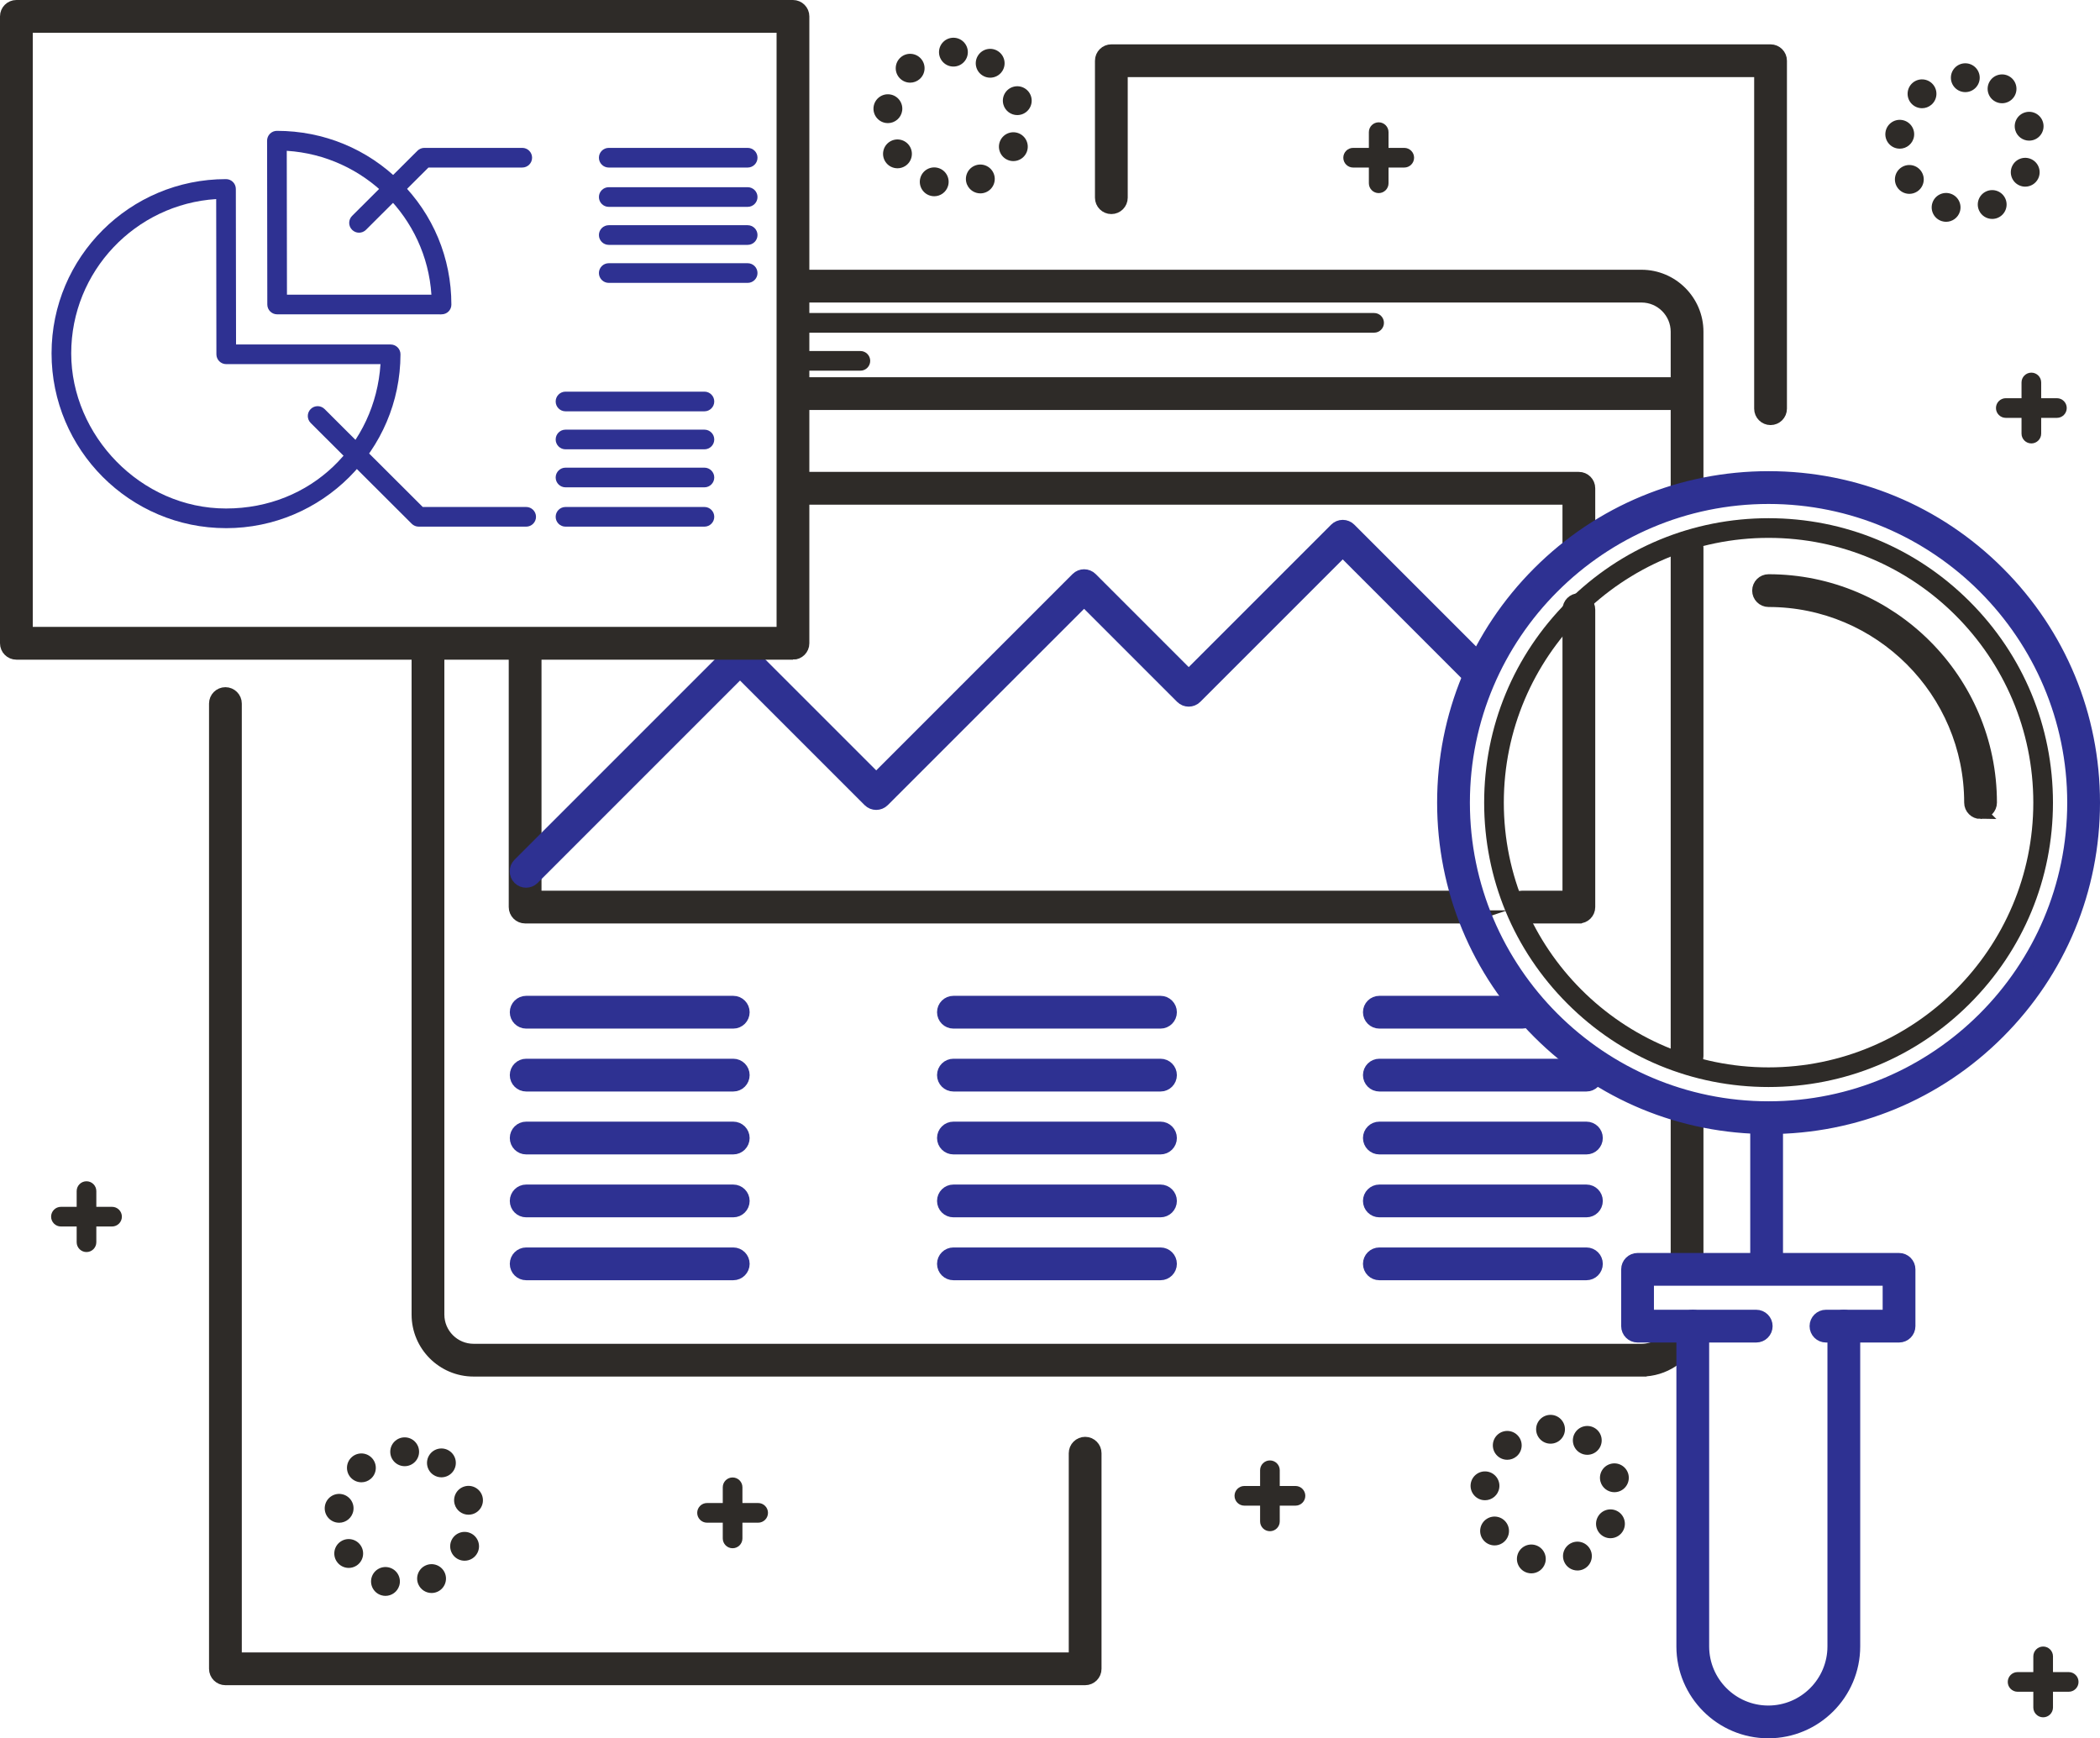 <?xml version="1.0" encoding="UTF-8"?>
<svg id="Layer_2" data-name="Layer 2" xmlns="http://www.w3.org/2000/svg" viewBox="0 0 1602.38 1326.36">
  <defs>
    <style>
      .cls-1, .cls-2 {
        fill: #2e2b28;
      }

      .cls-3, .cls-4 {
        fill: #2e3192;
      }

      .cls-4 {
        stroke: #2e3192;
      }

      .cls-4, .cls-2 {
        stroke-miterlimit: 10;
        stroke-width: 10px;
      }

      .cls-2 {
        stroke: #2e2b28;
      }
    </style>
  </defs>
  <g id="STATISTICAL">
    <g>
      <path class="cls-2" d="m1287.3,384.67c-4.14,0-7.5-3.36-7.5-7.5v-124.05c0-15.05-12.24-27.29-27.29-27.29h-643.01c-4.14,0-7.5-3.36-7.5-7.5s3.36-7.5,7.5-7.5h643.01c23.32,0,42.29,18.97,42.29,42.29v124.05c0,4.14-3.36,7.5-7.5,7.5Z"/>
      <path class="cls-2" d="m1287.3,813.34c-4.14,0-7.5-3.36-7.5-7.5v-388c0-4.14,3.36-7.5,7.5-7.5s7.5,3.36,7.5,7.5v388c0,4.14-3.36,7.5-7.5,7.5Z"/>
      <path class="cls-2" d="m1287.3,971.84c-4.14,0-7.5-3.36-7.5-7.5v-111.53c0-4.14,3.36-7.5,7.5-7.5s7.5,3.36,7.5,7.5v111.53c0,4.14-3.36,7.5-7.5,7.5Z"/>
      <path class="cls-2" d="m1252.51,1045.34H361.35c-23.32,0-42.29-18.97-42.29-42.29v-502.21c0-4.14,3.36-7.5,7.5-7.5s7.5,3.36,7.5,7.5v502.21c0,15.05,12.24,27.29,27.29,27.29h891.16c10.99,0,20.86-6.54,25.14-16.67,1.61-3.81,6.01-5.6,9.83-3.99,3.82,1.61,5.6,6.01,3.99,9.83-6.64,15.69-21.93,25.82-38.96,25.82Z"/>
      <g>
        <path class="cls-2" d="m1119.3,699.61H400.69c-4.14,0-7.5-3.36-7.5-7.5v-191.27c0-4.14,3.36-7.5,7.5-7.5s7.5,3.36,7.5,7.5v183.77h711.1c4.14,0,7.5,3.36,7.5,7.5s-3.36,7.5-7.5,7.5Z"/>
        <path class="cls-2" d="m1204.73,699.61h-43.23c-4.14,0-7.5-3.36-7.5-7.5s3.36-7.5,7.5-7.5h35.73v-219.44c0-4.14,3.36-7.5,7.5-7.5s7.5,3.36,7.5,7.5v226.94c0,4.14-3.36,7.5-7.5,7.5Z"/>
        <path class="cls-2" d="m1204.73,422.01c-4.14,0-7.5-3.36-7.5-7.5v-34.44h-584.3c-4.14,0-7.5-3.36-7.5-7.5s3.36-7.5,7.5-7.5h591.8c4.14,0,7.5,3.36,7.5,7.5v41.94c0,4.14-3.36,7.5-7.5,7.5Z"/>
      </g>
      <path class="cls-2" d="m1281.5,307.84h-674c-4.14,0-7.5-3.36-7.5-7.5s3.36-7.5,7.5-7.5h674c4.14,0,7.5,3.36,7.5,7.5s-3.36,7.5-7.5,7.5Z"/>
      <g>
        <path class="cls-1" d="m1048.5,253.84h-439c-4.14,0-7.5-3.36-7.5-7.5s3.36-7.5,7.5-7.5h439c4.14,0,7.5,3.36,7.5,7.5s-3.36,7.5-7.5,7.5Z"/>
        <path class="cls-1" d="m656.5,282.84h-47c-4.14,0-7.5-3.36-7.5-7.5s3.36-7.5,7.5-7.5h47c4.14,0,7.5,3.36,7.5,7.5s-3.36,7.5-7.5,7.5Z"/>
      </g>
      <path class="cls-4" d="m401.43,672.34c-1.92,0-3.84-.73-5.3-2.2-2.93-2.93-2.93-7.68,0-10.61l163.25-163.25c2.93-2.93,7.68-2.93,10.61,0l98.6,98.6,153.32-153.32c2.93-2.93,7.68-2.93,10.61,0l74.52,74.52,112.22-112.22c1.41-1.41,3.31-2.2,5.3-2.2s3.9.79,5.3,2.2l103.37,103.37c2.93,2.93,2.93,7.68,0,10.61-2.93,2.93-7.68,2.93-10.61,0l-98.07-98.07-112.22,112.22c-2.93,2.93-7.68,2.93-10.61,0l-74.52-74.52-153.32,153.32c-2.93,2.93-7.68,2.93-10.61,0l-98.6-98.6-157.95,157.95c-1.46,1.46-3.38,2.2-5.3,2.2Z"/>
      <g>
        <path class="cls-4" d="m559.5,827.84h-158c-4.14,0-7.5-3.36-7.5-7.5s3.36-7.5,7.5-7.5h158c4.14,0,7.5,3.36,7.5,7.5s-3.36,7.5-7.5,7.5Z"/>
        <path class="cls-4" d="m559.5,779.84h-158c-4.14,0-7.5-3.36-7.5-7.5s3.36-7.5,7.5-7.5h158c4.14,0,7.5,3.36,7.5,7.5s-3.36,7.5-7.5,7.5Z"/>
        <path class="cls-4" d="m559.5,875.84h-158c-4.14,0-7.5-3.36-7.5-7.5s3.36-7.5,7.5-7.5h158c4.14,0,7.5,3.36,7.5,7.5s-3.36,7.5-7.5,7.5Z"/>
        <path class="cls-4" d="m559.5,923.84h-158c-4.14,0-7.5-3.36-7.5-7.5s3.36-7.5,7.5-7.5h158c4.14,0,7.5,3.36,7.5,7.5s-3.36,7.5-7.5,7.5Z"/>
        <path class="cls-4" d="m559.5,971.84h-158c-4.14,0-7.5-3.36-7.5-7.5s3.36-7.5,7.5-7.5h158c4.14,0,7.5,3.36,7.5,7.5s-3.36,7.5-7.5,7.5Z"/>
      </g>
      <g>
        <path class="cls-4" d="m885.5,827.84h-158c-4.14,0-7.5-3.36-7.5-7.5s3.36-7.5,7.5-7.5h158c4.14,0,7.5,3.36,7.5,7.5s-3.36,7.5-7.5,7.5Z"/>
        <path class="cls-4" d="m885.5,779.84h-158c-4.14,0-7.5-3.36-7.5-7.5s3.36-7.5,7.5-7.5h158c4.14,0,7.5,3.36,7.5,7.5s-3.36,7.5-7.5,7.5Z"/>
        <path class="cls-4" d="m885.5,875.84h-158c-4.14,0-7.5-3.36-7.5-7.5s3.36-7.5,7.5-7.5h158c4.14,0,7.5,3.36,7.5,7.5s-3.36,7.5-7.5,7.5Z"/>
        <path class="cls-4" d="m885.5,923.84h-158c-4.14,0-7.5-3.36-7.5-7.5s3.36-7.5,7.5-7.5h158c4.14,0,7.5,3.36,7.5,7.5s-3.36,7.5-7.5,7.5Z"/>
        <path class="cls-4" d="m885.5,971.84h-158c-4.14,0-7.5-3.36-7.5-7.5s3.36-7.5,7.5-7.5h158c4.14,0,7.5,3.36,7.5,7.5s-3.36,7.5-7.5,7.5Z"/>
      </g>
      <g>
        <path class="cls-4" d="m1210.5,827.84h-158c-4.14,0-7.5-3.36-7.5-7.5s3.36-7.5,7.5-7.5h158c4.14,0,7.5,3.36,7.5,7.5s-3.36,7.5-7.5,7.5Z"/>
        <path class="cls-4" d="m1161.5,779.84h-109c-4.14,0-7.5-3.36-7.5-7.5s3.36-7.5,7.5-7.5h109c4.14,0,7.5,3.36,7.5,7.5s-3.36,7.5-7.5,7.5Z"/>
        <path class="cls-4" d="m1210.5,875.84h-158c-4.14,0-7.5-3.36-7.5-7.5s3.36-7.5,7.5-7.5h158c4.14,0,7.5,3.36,7.5,7.5s-3.36,7.5-7.5,7.5Z"/>
        <path class="cls-4" d="m1210.5,923.84h-158c-4.14,0-7.5-3.36-7.5-7.5s3.36-7.5,7.5-7.5h158c4.14,0,7.5,3.36,7.5,7.5s-3.36,7.5-7.5,7.5Z"/>
        <path class="cls-4" d="m1210.5,971.84h-158c-4.14,0-7.5-3.36-7.5-7.5s3.36-7.5,7.5-7.5h158c4.14,0,7.5,3.36,7.5,7.5s-3.36,7.5-7.5,7.5Z"/>
      </g>
      <path class="cls-1" d="m1349.48,829.42c-57.96,0-112.46-22.57-153.45-63.56-40.99-40.99-63.56-95.48-63.56-153.45s22.57-112.46,63.56-153.45c40.99-40.99,95.48-63.56,153.45-63.56s112.46,22.57,153.45,63.56c40.99,40.99,63.56,95.48,63.56,153.45s-22.57,112.46-63.56,153.45c-40.99,40.99-95.48,63.56-153.45,63.56Zm0-419.01c-111.39,0-202.01,90.62-202.01,202.01s90.62,202.01,202.01,202.01,202.01-90.62,202.01-202.01-90.62-202.01-202.01-202.01Z"/>
      <path class="cls-4" d="m1349.48,860.31c-66.21,0-128.47-25.79-175.29-72.61-46.82-46.82-72.61-109.07-72.61-175.29s25.79-128.47,72.61-175.29c46.82-46.82,109.07-72.61,175.29-72.61s128.47,25.79,175.29,72.61c46.82,46.82,72.61,109.07,72.61,175.29s-25.79,128.47-72.61,175.29c-46.82,46.82-109.07,72.61-175.29,72.61Zm0-480.78c-128.42,0-232.89,104.48-232.89,232.89s104.48,232.89,232.89,232.89,232.89-104.48,232.89-232.89-104.47-232.89-232.89-232.89Z"/>
      <path class="cls-4" d="m1348,975.34c-4.14,0-7.5-3.36-7.5-7.5v-115c0-4.14,3.36-7.5,7.5-7.5s7.5,3.36,7.5,7.5v115c0,4.14-3.36,7.5-7.5,7.5Z"/>
      <path class="cls-4" d="m1449.04,1019.37h-55.76c-4.14,0-7.5-3.36-7.5-7.5s3.36-7.5,7.5-7.5h48.26v-28.32h-184.52v28.32h83.05c4.14,0,7.5,3.36,7.5,7.5s-3.36,7.5-7.5,7.5h-90.55c-4.14,0-7.5-3.36-7.5-7.5v-43.32c0-4.14,3.36-7.5,7.5-7.5h199.52c4.14,0,7.5,3.36,7.5,7.5v43.32c0,4.14-3.36,7.5-7.5,7.5Z"/>
      <path class="cls-4" d="m1349.28,1321.36c-35.92,0-65.13-29.22-65.13-65.13v-244.35c0-4.14,3.36-7.5,7.5-7.5s7.5,3.36,7.5,7.5v244.35c0,27.64,22.49,50.13,50.13,50.13s50.13-22.49,50.13-50.13v-244.35c0-4.14,3.36-7.5,7.5-7.5s7.5,3.36,7.5,7.5v244.35c0,35.92-29.22,65.13-65.13,65.13Z"/>
      <path class="cls-2" d="m1511.24,619.91c-4.14,0-7.5-3.36-7.5-7.5,0-85.06-69.2-154.26-154.26-154.26-4.14,0-7.5-3.36-7.5-7.5s3.36-7.5,7.5-7.5c93.33,0,169.26,75.93,169.26,169.26,0,4.14-3.36,7.5-7.5,7.5Z"/>
      <path class="cls-2" d="m605.06,498.34H12.5c-4.14,0-7.5-3.36-7.5-7.5V12.5c0-4.14,3.36-7.5,7.5-7.5h592.56c4.14,0,7.5,3.36,7.5,7.5v478.34c0,4.14-3.36,7.5-7.5,7.5Zm-585.06-15h577.56V20H20v463.34Z"/>
      <g>
        <path class="cls-3" d="m336.93,239.84c-.59,0-1.18.14-1.75,0h-123.71c-4.14,0-7.49-3.35-7.5-7.49l-.17-125c0-1.99.79-3.9,2.19-5.31,1.41-1.41,3.32-2.2,5.31-2.2h0c35.58,0,69,13.77,94.12,38.77,25.15,25.04,39,58.29,39,93.83,0,4.13-3.33,7.4-7.46,7.4h-.04Zm0-7h0,0Zm-117.97-8h110.22c-3.83-58.86-51.27-106.06-110.37-109.77l.15,109.77Z"/>
        <path class="cls-3" d="m172.46,402.99c-73.4,0-133.12-59.83-133.12-133.38s59.71-132.94,133.11-132.94c4.14,0,7.49,3.35,7.5,7.49l.16,118.69h117.97c1.99,0,3.9.79,5.31,2.2,1.41,1.41,2.2,3.32,2.19,5.31-.12,73.14-59.84,132.64-133.12,132.64Zm-7.5-251.09c-61.65,3.88-110.62,55.19-110.62,117.71s52.99,118.38,118.12,118.38,113.87-48.75,117.87-110.15h-117.71c-4.14,0-7.49-3.35-7.5-7.49l-.16-118.45Z"/>
        <path class="cls-3" d="m273.95,177.55c-1.92,0-3.85-.74-5.31-2.21-2.92-2.93-2.92-7.68.02-10.61l49.87-49.71c1.41-1.4,3.31-2.19,5.29-2.19h74.68c4.14,0,7.5,3.36,7.5,7.5s-3.36,7.5-7.5,7.5h-71.58l-47.67,47.53c-1.46,1.46-3.38,2.19-5.29,2.19Z"/>
        <g>
          <path class="cls-3" d="m570.5,127.84h-106c-4.14,0-7.5-3.36-7.5-7.5s3.36-7.5,7.5-7.5h106c4.14,0,7.5,3.36,7.5,7.5s-3.36,7.5-7.5,7.5Z"/>
          <path class="cls-3" d="m570.5,157.84h-106c-4.14,0-7.5-3.36-7.5-7.5s3.36-7.5,7.5-7.5h106c4.14,0,7.5,3.36,7.5,7.5s-3.36,7.5-7.5,7.5Z"/>
          <path class="cls-3" d="m570.5,186.84h-106c-4.14,0-7.5-3.36-7.5-7.5s3.36-7.5,7.5-7.5h106c4.14,0,7.5,3.36,7.5,7.5s-3.36,7.5-7.5,7.5Z"/>
          <path class="cls-3" d="m570.5,215.84h-106c-4.14,0-7.5-3.36-7.5-7.5s3.36-7.5,7.5-7.5h106c4.14,0,7.5,3.36,7.5,7.5s-3.36,7.5-7.5,7.5Z"/>
        </g>
        <path class="cls-3" d="m401.5,401.84h-82.03c-1.99,0-3.89-.79-5.3-2.19l-77.1-76.92c-2.93-2.93-2.94-7.67-.01-10.61,2.93-2.93,7.67-2.94,10.61-.01l74.9,74.73h78.92c4.14,0,7.5,3.36,7.5,7.5s-3.36,7.5-7.5,7.5Z"/>
        <g>
          <path class="cls-3" d="m537.5,313.84h-106c-4.14,0-7.5-3.36-7.5-7.5s3.36-7.5,7.5-7.5h106c4.14,0,7.5,3.36,7.5,7.5s-3.36,7.5-7.5,7.5Z"/>
          <path class="cls-3" d="m537.5,342.84h-106c-4.14,0-7.5-3.36-7.5-7.5s3.36-7.5,7.5-7.5h106c4.14,0,7.5,3.36,7.5,7.5s-3.36,7.5-7.5,7.5Z"/>
          <path class="cls-3" d="m537.5,371.84h-106c-4.14,0-7.5-3.36-7.5-7.5s3.36-7.5,7.5-7.5h106c4.14,0,7.5,3.36,7.5,7.5s-3.36,7.5-7.5,7.5Z"/>
          <path class="cls-3" d="m537.5,401.84h-106c-4.14,0-7.5-3.36-7.5-7.5s3.36-7.5,7.5-7.5h106c4.14,0,7.5,3.36,7.5,7.5s-3.36,7.5-7.5,7.5Z"/>
        </g>
      </g>
      <path class="cls-2" d="m828,1280.84H172c-4.14,0-7.5-3.36-7.5-7.5v-736.5c0-4.14,3.36-7.5,7.5-7.5s7.5,3.36,7.5,7.5v729h641v-157c0-4.14,3.36-7.5,7.5-7.5s7.5,3.36,7.5,7.5v164.5c0,4.14-3.36,7.5-7.5,7.5Z"/>
      <path class="cls-2" d="m1351,319.34c-4.14,0-7.5-3.36-7.5-7.5V53.84h-488v97c0,4.14-3.36,7.5-7.5,7.5s-7.5-3.36-7.5-7.5V46.34c0-4.14,3.36-7.5,7.5-7.5h503c4.14,0,7.5,3.36,7.5,7.5v265.5c0,4.14-3.36,7.5-7.5,7.5Z"/>
      <path class="cls-1" d="m1165.29,1200.03c-5.82-1.75-9.11-7.89-7.35-13.71h0c1.76-5.81,7.9-9.1,13.71-7.34h0c5.82,1.75,9.11,7.89,7.35,13.71h0c-1.44,4.75-5.8,7.82-10.53,7.82h0c-1.05,0-2.12-.16-3.18-.48Zm28.3-8.24c-2.47-5.55.03-12.05,5.58-14.52h0c5.55-2.47,12.05.03,14.52,5.58h0c2.47,5.55-.03,12.05-5.58,14.52h0c-1.45.65-2.97.95-4.46.95h0c-4.22,0-8.24-2.43-10.06-6.53Zm-62.46-17.72c-3.26-5.13-1.74-11.92,3.39-15.18h0c5.13-3.26,11.93-1.74,15.18,3.39h0c3.26,5.13,1.74,11.92-3.39,15.18h0c-1.83,1.16-3.87,1.72-5.88,1.72h0c-3.64,0-7.2-1.81-9.3-5.11Zm93.01-1.44c-5.49-2.59-7.84-9.15-5.24-14.64h0c2.59-5.49,9.15-7.84,14.65-5.24h0c5.49,2.59,7.83,9.15,5.24,14.64h0c-1.88,3.97-5.83,6.3-9.96,6.3h0c-1.57,0-3.17-.34-4.69-1.06Zm-92.63-28.04c-6.01-.88-10.17-6.47-9.29-12.48h0c.89-6.01,6.47-10.17,12.48-9.29h0c6.01.89,10.17,6.47,9.29,12.48h0c-.8,5.47-5.5,9.41-10.87,9.41h0c-.53,0-1.07-.04-1.61-.12Zm89.72-14.07c-1.62-5.86,1.81-11.92,7.67-13.54h0c5.85-1.62,11.91,1.81,13.54,7.66h0c1.62,5.86-1.81,11.92-7.67,13.54h0c-.98.27-1.97.4-2.94.4h0c-4.82,0-9.25-3.19-10.6-8.06Zm-79.46-20.49c-3.97-4.6-3.46-11.55,1.13-15.52h0c4.6-3.97,11.55-3.46,15.52,1.14h0c3.97,4.6,3.46,11.54-1.13,15.51h0c-2.08,1.8-4.64,2.68-7.19,2.68h0c-3.09,0-6.16-1.29-8.33-3.81Zm63.28-1.84c-5.05-3.37-6.41-10.2-3.04-15.25h0c3.37-5.06,10.21-6.41,15.26-3.04h0c5.05,3.37,6.41,10.2,3.03,15.26h0c-2.12,3.17-5.6,4.89-9.15,4.89h0c-2.1,0-4.22-.6-6.1-1.86Zm-32.93-17.63c0-6.07,4.92-11,11-11h0c6.07,0,11,4.93,11,11h0c0,6.08-4.93,11-11,11h0c-6.08,0-11-4.92-11-11Z"/>
      <path class="cls-1" d="m290.95,1217.2c-5.82-1.75-9.11-7.89-7.35-13.71h0c1.76-5.81,7.9-9.1,13.72-7.34h0c5.81,1.75,9.1,7.89,7.34,13.71h0c-1.44,4.75-5.8,7.82-10.52,7.82h0c-1.06,0-2.13-.15-3.19-.48Zm28.3-8.24c-2.47-5.55.03-12.05,5.58-14.52h0c5.55-2.47,12.05.03,14.53,5.58h0c2.46,5.55-.03,12.05-5.59,14.52h0c-1.45.65-2.97.95-4.46.95h0c-4.21,0-8.23-2.43-10.06-6.53Zm-62.45-17.72h-.01c-3.25-5.13-1.74-11.92,3.39-15.18h0c5.13-3.26,11.93-1.74,15.18,3.39h0c3.26,5.13,1.75,11.92-3.38,15.18h0c-1.83,1.16-3.87,1.72-5.89,1.72h0c-3.64,0-7.2-1.81-9.29-5.11Zm93-1.43c-5.49-2.6-7.83-9.16-5.24-14.65h0c2.6-5.49,9.16-7.84,14.65-5.24h0c5.49,2.59,7.84,9.15,5.24,14.64h0c-1.88,3.98-5.83,6.3-9.95,6.3h0c-1.58,0-3.18-.34-4.7-1.05Zm-92.63-28.05c-6.01-.88-10.17-6.47-9.28-12.48h0c.88-6.01,6.47-10.17,12.48-9.29h0c6.01.89,10.17,6.47,9.28,12.48h0c-.8,5.47-5.5,9.41-10.87,9.41h0c-.53,0-1.07-.04-1.61-.12Zm89.73-14.07h0c-1.62-5.86,1.81-11.92,7.66-13.54h0c5.86-1.62,11.92,1.81,13.54,7.66h0c1.62,5.86-1.81,11.92-7.66,13.54h0c-.99.27-1.97.4-2.95.4h0c-4.82,0-9.24-3.19-10.59-8.06Zm-79.47-20.49c-3.97-4.6-3.46-11.55,1.14-15.52h0c4.6-3.97,11.54-3.46,15.51,1.14h0c3.97,4.6,3.47,11.54-1.13,15.51h0c-2.08,1.8-4.64,2.68-7.19,2.68h0c-3.08,0-6.15-1.29-8.33-3.81Zm63.28-1.84c-5.05-3.37-6.41-10.2-3.03-15.25h0c3.37-5.06,10.2-6.42,15.25-3.04h0c5.05,3.37,6.41,10.2,3.04,15.26h0c-2.12,3.17-5.61,4.89-9.16,4.89h0c-2.1,0-4.22-.6-6.1-1.86Zm-32.93-17.63c0-6.07,4.93-11,11-11h0c6.08,0,11,4.93,11,11h0c0,6.08-4.92,11-11,11h0c-6.07,0-11-4.92-11-11Z"/>
      <path class="cls-1" d="m1481.76,168.76c-5.81-1.75-9.1-7.89-7.34-13.71h0c1.75-5.81,7.89-9.1,13.71-7.34h0c5.82,1.75,9.1,7.89,7.35,13.71h0c-1.44,4.75-5.81,7.82-10.53,7.82h0c-1.05,0-2.13-.16-3.19-.48Zm28.31-8.24c-2.47-5.55.03-12.05,5.58-14.52h0c5.55-2.47,12.05.03,14.52,5.58h0c2.47,5.55-.03,12.05-5.58,14.52h0c-1.45.65-2.97.95-4.47.95h0c-4.21,0-8.23-2.43-10.05-6.53Zm-62.46-17.72c-3.26-5.13-1.74-11.92,3.39-15.18h0c5.13-3.26,11.92-1.74,15.18,3.39h0c3.26,5.12,1.74,11.92-3.39,15.18h0c-1.83,1.16-3.87,1.72-5.88,1.72h0c-3.64,0-7.21-1.81-9.3-5.11Zm93.01-1.44c-5.49-2.59-7.84-9.15-5.24-14.64h0c2.59-5.49,9.15-7.84,14.64-5.24h0c5.49,2.59,7.84,9.15,5.25,14.64h0c-1.88,3.98-5.84,6.3-9.96,6.3h0c-1.57,0-3.17-.34-4.69-1.06Zm-92.63-28.04c-6.01-.88-10.17-6.47-9.29-12.48h0c.88-6.01,6.47-10.17,12.48-9.29h0c6.01.88,10.17,6.47,9.29,12.48h0c-.8,5.47-5.5,9.41-10.87,9.41h0c-.53,0-1.07-.04-1.61-.12Zm89.72-14.07c-1.62-5.86,1.81-11.92,7.67-13.54h0c5.85-1.62,11.91,1.81,13.53,7.66h0c1.63,5.86-1.8,11.92-7.66,13.54h0c-.98.27-1.97.4-2.94.4h0c-4.82,0-9.25-3.19-10.6-8.06Zm-79.46-20.49c-3.97-4.6-3.46-11.55,1.13-15.52h0c4.6-3.97,11.55-3.46,15.52,1.14h0c3.97,4.59,3.46,11.54-1.14,15.51h0c-2.07,1.8-4.63,2.68-7.18,2.68h0c-3.09,0-6.15-1.3-8.33-3.81Zm63.28-1.84c-5.05-3.37-6.41-10.2-3.04-15.25h0c3.38-5.06,10.21-6.42,15.26-3.04h0c5.05,3.37,6.41,10.21,3.04,15.26h0c-2.13,3.17-5.61,4.89-9.16,4.89h0c-2.1,0-4.23-.6-6.1-1.86Zm-32.93-17.63c0-6.07,4.92-11,11-11h0c6.07,0,11,4.93,11,11h0c0,6.08-4.93,11-11,11h0c-6.08,0-11-4.92-11-11Z"/>
      <path class="cls-1" d="m709.67,149.26c-5.81-1.75-9.1-7.89-7.35-13.71h0c1.76-5.82,7.9-9.1,13.72-7.34h0c5.81,1.75,9.1,7.89,7.34,13.71h0c-1.43,4.75-5.8,7.82-10.52,7.82h0c-1.06,0-2.13-.16-3.19-.48Zm28.3-8.24c-2.47-5.55.03-12.05,5.59-14.52h0c5.55-2.47,12.06.03,14.53,5.58h0c2.47,5.55-.03,12.05-5.58,14.52h0c-1.45.65-2.97.95-4.46.95h0c-4.21,0-8.23-2.43-10.06-6.53Zm-62.45-17.72c-3.26-5.13-1.74-11.92,3.38-15.18h0c5.13-3.26,11.93-1.74,15.19,3.39h0c3.25,5.12,1.74,11.92-3.39,15.18h0c-1.83,1.16-3.87,1.71-5.89,1.71h0c-3.64,0-7.2-1.8-9.29-5.1Zm93.01-1.44c-5.5-2.59-7.84-9.15-5.25-14.64h0c2.6-5.5,9.16-7.84,14.65-5.25h0c5.49,2.6,7.84,9.16,5.24,14.65h0c-1.88,3.97-5.83,6.3-9.95,6.3h0c-1.57,0-3.18-.34-4.69-1.06Zm-92.64-28.04c-6.01-.88-10.16-6.47-9.28-12.48h0c.88-6.01,6.47-10.17,12.48-9.29h0c6.01.88,10.17,6.47,9.29,12.48h0c-.81,5.47-5.51,9.41-10.88,9.41h0c-.53,0-1.07-.04-1.61-.12Zm89.73-14.07c-1.62-5.86,1.81-11.92,7.66-13.54h0c5.86-1.62,11.92,1.81,13.54,7.66h0c1.62,5.86-1.81,11.92-7.66,13.54h0c-.98.27-1.97.4-2.94.4h0c-4.82,0-9.25-3.19-10.6-8.06Zm-79.46-20.49c-3.97-4.6-3.47-11.55,1.13-15.52h0c4.6-3.97,11.55-3.46,15.52,1.14h0c3.97,4.59,3.46,11.54-1.14,15.51h0c-2.08,1.8-4.64,2.68-7.18,2.68h0c-3.09,0-6.16-1.3-8.33-3.81Zm63.28-1.84h0c-5.06-3.37-6.42-10.2-3.04-15.25h0c3.37-5.06,10.2-6.42,15.25-3.04h0c5.06,3.37,6.42,10.2,3.04,15.26h0c-2.12,3.17-5.6,4.89-9.16,4.89h0c-2.09,0-4.22-.6-6.09-1.86Zm-32.94-17.63c0-6.08,4.93-11,11-11h0c6.08,0,11,4.92,11,11h0c0,6.08-4.92,11-11,11h0c-6.07,0-11-4.92-11-11Z"/>
      <g>
        <path class="cls-1" d="m969,1168.34c-4.14,0-7.5-3.36-7.5-7.5v-39c0-4.14,3.36-7.5,7.5-7.5s7.5,3.36,7.5,7.5v39c0,4.14-3.36,7.5-7.5,7.5Z"/>
        <path class="cls-1" d="m988.5,1148.84h-39c-4.14,0-7.5-3.36-7.5-7.5s3.36-7.5,7.5-7.5h39c4.14,0,7.5,3.36,7.5,7.5s-3.36,7.5-7.5,7.5Z"/>
      </g>
      <g>
        <path class="cls-1" d="m559,1181.34c-4.14,0-7.5-3.36-7.5-7.5v-39c0-4.14,3.36-7.5,7.5-7.5s7.5,3.36,7.5,7.5v39c0,4.14-3.36,7.5-7.5,7.5Z"/>
        <path class="cls-1" d="m578.5,1161.84h-39c-4.14,0-7.5-3.36-7.5-7.5s3.36-7.5,7.5-7.5h39c4.14,0,7.5,3.36,7.5,7.5s-3.36,7.5-7.5,7.5Z"/>
      </g>
      <g>
        <path class="cls-1" d="m66,955.34c-4.14,0-7.5-3.36-7.5-7.5v-39c0-4.14,3.36-7.5,7.5-7.5s7.5,3.36,7.5,7.5v39c0,4.14-3.36,7.5-7.5,7.5Z"/>
        <path class="cls-1" d="m85.5,935.84h-39c-4.14,0-7.5-3.36-7.5-7.5s3.36-7.5,7.5-7.5h39c4.14,0,7.5,3.36,7.5,7.5s-3.36,7.5-7.5,7.5Z"/>
      </g>
      <g>
        <path class="cls-1" d="m1550,338.34c-4.14,0-7.5-3.36-7.5-7.5v-39c0-4.14,3.36-7.5,7.5-7.5s7.5,3.36,7.5,7.5v39c0,4.14-3.36,7.5-7.5,7.5Z"/>
        <path class="cls-1" d="m1569.5,318.84h-39c-4.14,0-7.5-3.36-7.5-7.5s3.36-7.5,7.5-7.5h39c4.14,0,7.5,3.36,7.5,7.5s-3.36,7.5-7.5,7.5Z"/>
      </g>
      <g>
        <path class="cls-1" d="m1052,147.34c-4.14,0-7.5-3.36-7.5-7.5v-39c0-4.14,3.36-7.5,7.5-7.5s7.5,3.36,7.5,7.5v39c0,4.14-3.36,7.5-7.5,7.5Z"/>
        <path class="cls-1" d="m1071.5,127.84h-39c-4.14,0-7.5-3.36-7.5-7.5s3.36-7.5,7.5-7.5h39c4.14,0,7.5,3.36,7.5,7.5s-3.36,7.5-7.5,7.5Z"/>
      </g>
      <g>
        <path class="cls-1" d="m1559,1310.34c-4.14,0-7.5-3.36-7.5-7.5v-39c0-4.14,3.36-7.5,7.5-7.5s7.5,3.36,7.5,7.5v39c0,4.14-3.36,7.5-7.5,7.5Z"/>
        <path class="cls-1" d="m1578.5,1290.84h-39c-4.14,0-7.5-3.36-7.5-7.5s3.36-7.5,7.5-7.5h39c4.14,0,7.5,3.36,7.5,7.5s-3.36,7.5-7.5,7.5Z"/>
      </g>
    </g>
  </g>
</svg>